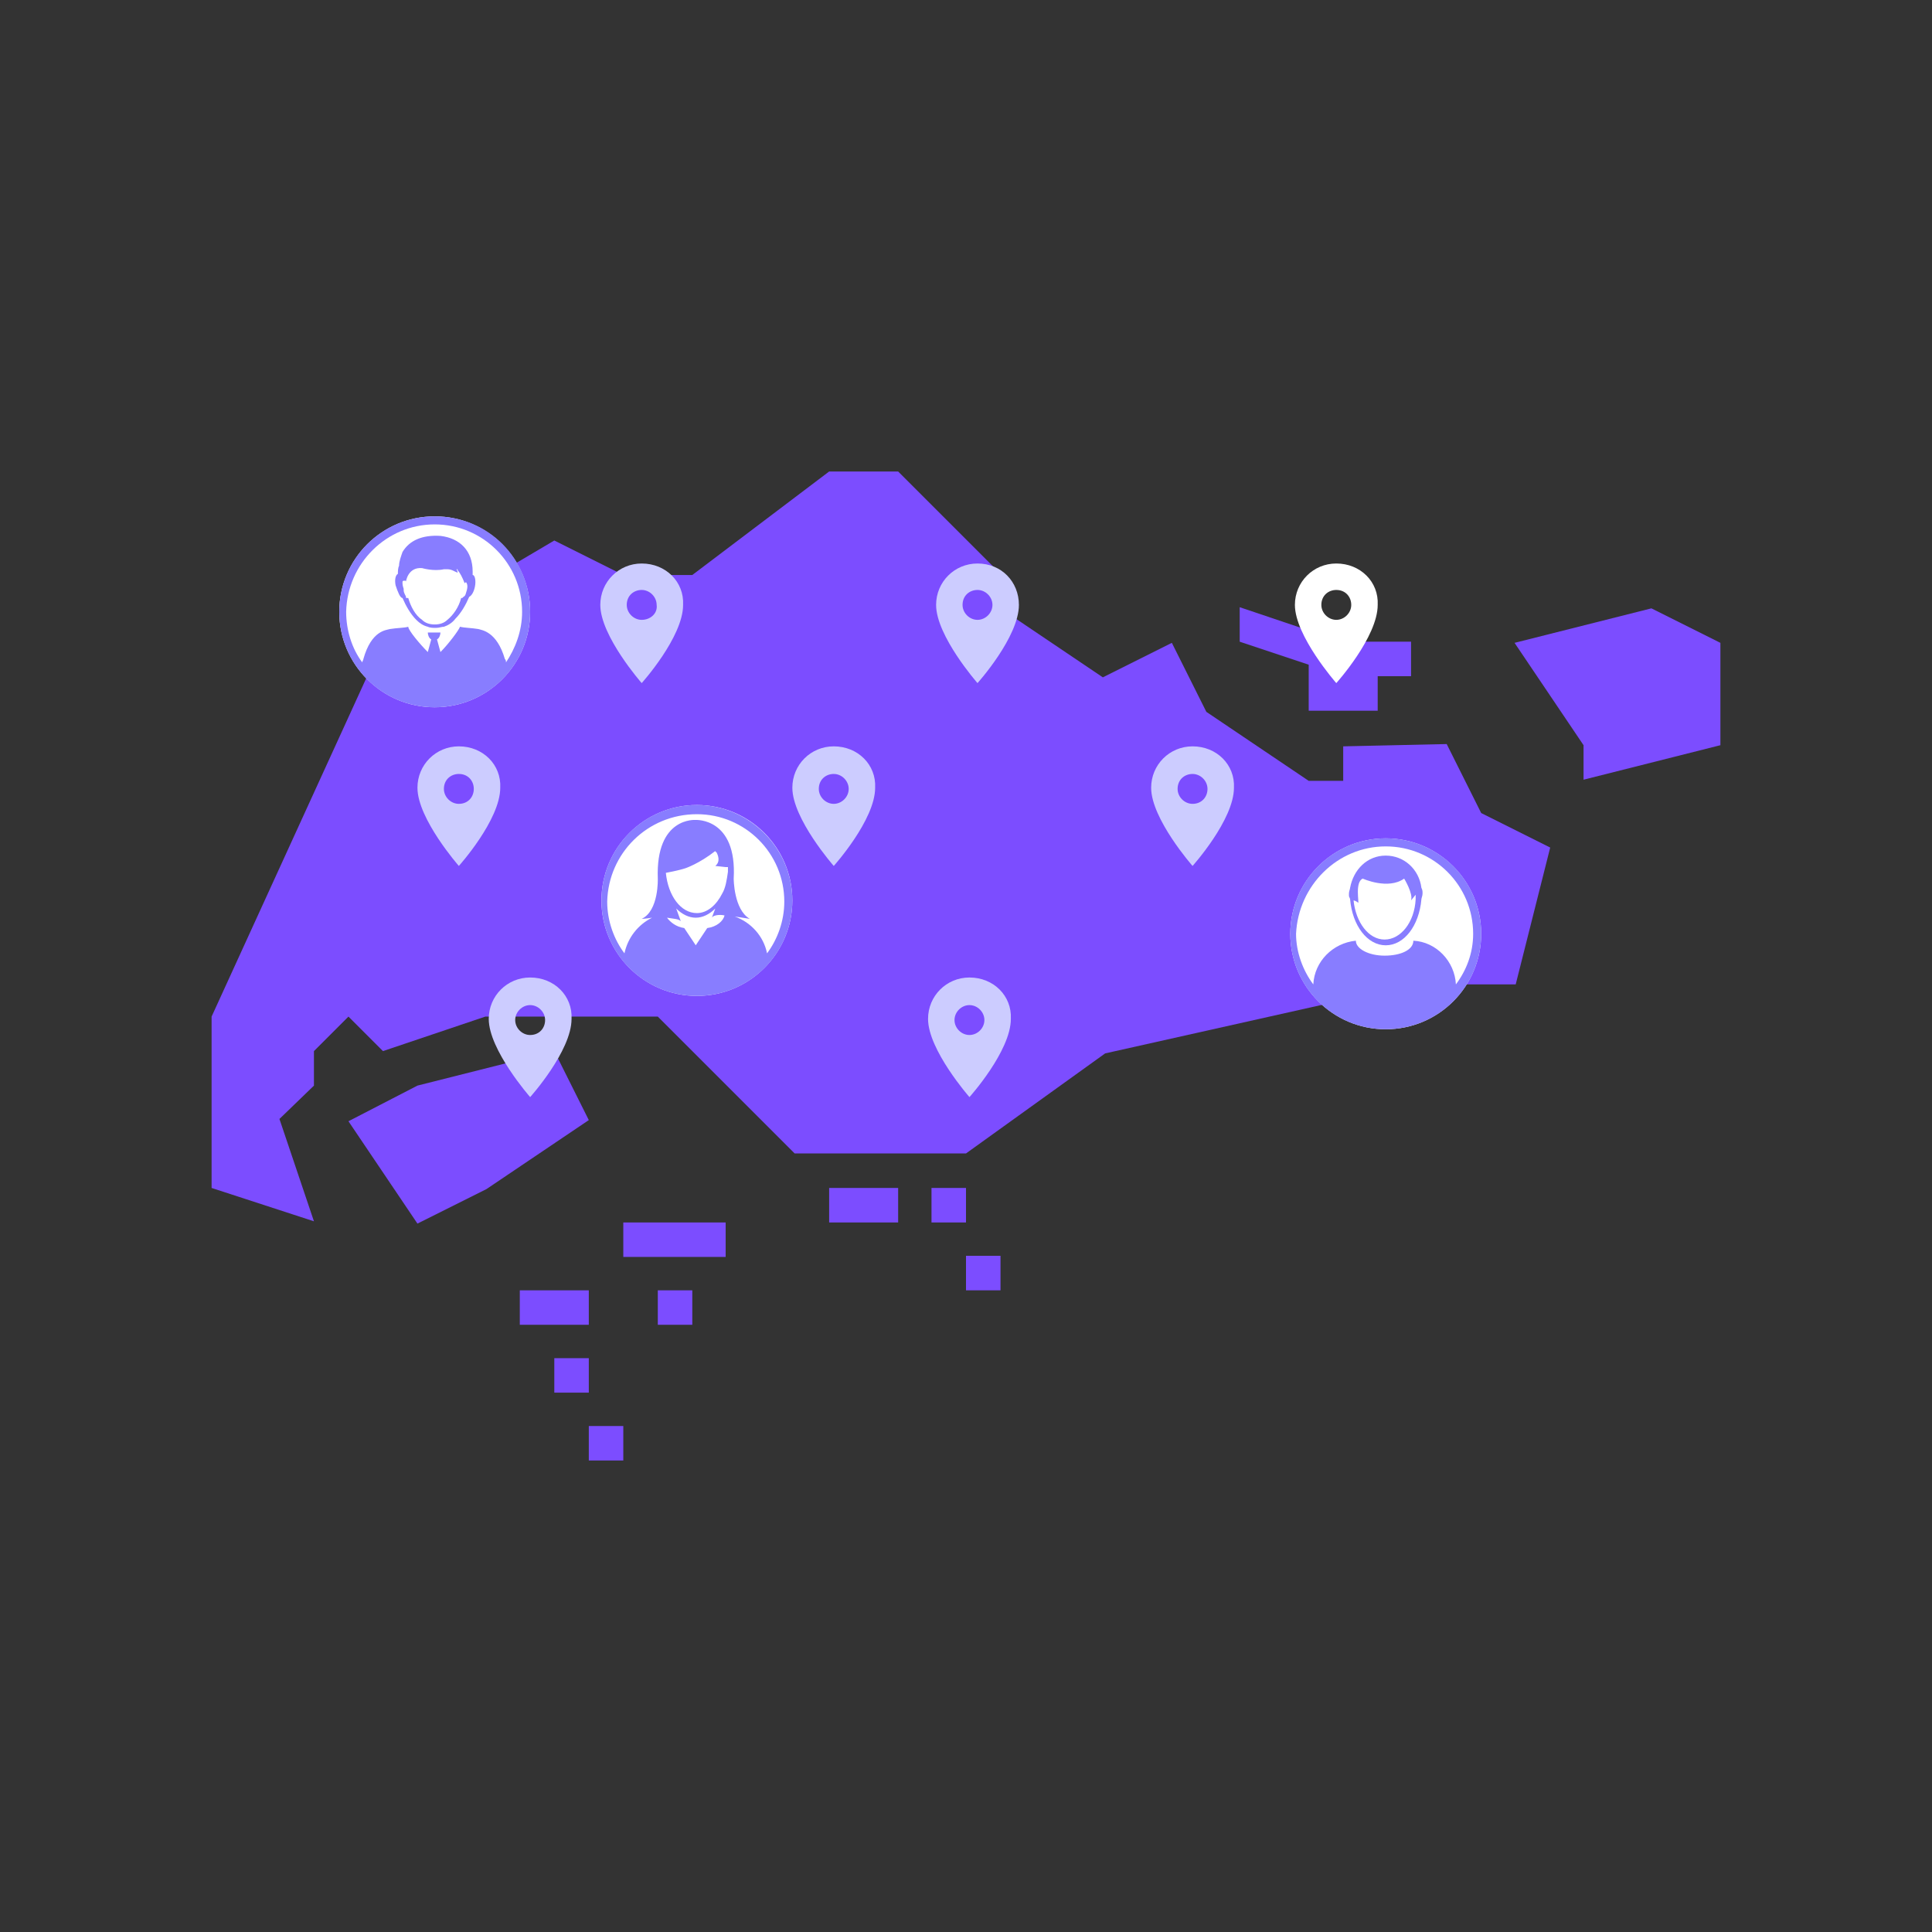 <?xml version="1.0" encoding="utf-8"?>
<!-- Generator: Adobe Illustrator 21.1.0, SVG Export Plug-In . SVG Version: 6.00 Build 0)  -->
<svg version="1.1" id="Layer_1" xmlns="http://www.w3.org/2000/svg" xmlns:xlink="http://www.w3.org/1999/xlink" x="0px" y="0px"
	 viewBox="0 0 168 168" style="enable-background:new 0 0 168 168;" xml:space="preserve">
<rect x="0" y="0" width="168" height="168" fill="#333333" stroke="none"/>
<style type="text/css">
	.st0{fill:#7C4DFF;}
	.st1{fill:#CCCCFF;}
	.st2{fill:#FFFFFF;}
	.st3{fill:#887DFF;}
</style>
<g>
	<path id="land" class="st0" d="M36.3,94.4l11.9-3l3,6l-8.9,6l-6,3l-6-8.9L36.3,94.4z M143.6,52.9l6,3v8.9l-11.9,3v-3l-6-8.9
		L143.6,52.9z M125.8,64.7l3,6l6,3l-3,11.9h-8.9l-26.8,6L84,100.3H69.1L57.2,88.4H42.2l-8.9,3l-3-3l-3,3v3l-3,2.9l3,8.9l-8.9-2.9v-6
		v-8.9l14.9-32.6L48.2,47l6,3h6L72.1,41h6l8.9,8.9v3l8.9,6l6-3l3,6l8.9,6h3v-3L125.8,64.7L125.8,64.7z M72.1,103.3h6v3h-6V103.3z
		 M81,103.3h3v3h-3V103.3z M84,109.2h3v3h-3V109.2z M51.2,124h3v3h-3V124z M48.2,118.1h3v3h-3V118.1z M57.2,112.2h3v3h-3V112.2z
		 M54.2,106.3h8.9v3h-8.9V106.3z M45.2,112.2h6v3h-6V112.2z M119.8,58.8v3h-6v-4l-6-2v-3l8.9,3h6v3
		C122.8,58.8,119.8,58.8,119.8,58.8z"/>
	<path class="st1" d="M46.1,90c-0.7,0-1.3-0.6-1.3-1.3s0.6-1.3,1.3-1.3s1.3,0.6,1.3,1.3S46.9,90,46.1,90z M46.1,85
		c-2,0-3.6,1.6-3.6,3.6c0,2.7,3.6,6.8,3.6,6.8s3.6-4,3.6-6.8C49.8,86.6,48.2,85,46.1,85z"/>
	<path class="st1" d="M84.3,90c-0.7,0-1.3-0.6-1.3-1.3s0.6-1.3,1.3-1.3s1.3,0.6,1.3,1.3S85,90,84.3,90z M84.3,85
		c-2,0-3.6,1.6-3.6,3.6c0,2.7,3.6,6.8,3.6,6.8s3.6-4,3.6-6.8C88,86.6,86.4,85,84.3,85z"/>
	<path class="st1" d="M103.7,69.9c-0.7,0-1.3-0.6-1.3-1.3c0-0.8,0.6-1.3,1.3-1.3s1.3,0.6,1.3,1.3C105,69.3,104.5,69.9,103.7,69.9z
		 M103.7,64.9c-2,0-3.6,1.6-3.6,3.6c0,2.7,3.6,6.8,3.6,6.8s3.6-4,3.6-6.8C107.4,66.5,105.8,64.9,103.7,64.9z"/>
	<path class="st1" d="M72.5,69.9c-0.7,0-1.3-0.6-1.3-1.3c0-0.8,0.6-1.3,1.3-1.3s1.3,0.6,1.3,1.3C73.8,69.3,73.2,69.9,72.5,69.9z
		 M72.5,64.9c-2,0-3.6,1.6-3.6,3.6c0,2.7,3.6,6.8,3.6,6.8s3.6-4,3.6-6.8C76.2,66.5,74.6,64.9,72.5,64.9z"/>
	<path class="st1" d="M39.9,69.9c-0.7,0-1.3-0.6-1.3-1.3c0-0.8,0.6-1.3,1.3-1.3c0.8,0,1.3,0.6,1.3,1.3
		C41.2,69.3,40.7,69.9,39.9,69.9z M39.9,64.9c-2,0-3.6,1.6-3.6,3.6c0,2.7,3.6,6.8,3.6,6.8s3.6-4,3.6-6.8
		C43.6,66.5,42,64.9,39.9,64.9z"/>
	<path class="st2" d="M116.2,53.9c-0.7,0-1.3-0.6-1.3-1.3c0-0.8,0.6-1.3,1.3-1.3c0.8,0,1.3,0.6,1.3,1.3
		C117.5,53.3,116.9,53.9,116.2,53.9z M116.2,49c-2,0-3.6,1.6-3.6,3.6c0,2.7,3.6,6.8,3.6,6.8s3.6-4,3.6-6.8
		C119.9,50.6,118.3,49,116.2,49z"/>
	<path class="st1" d="M55.8,53.9c-0.7,0-1.3-0.6-1.3-1.3c0-0.8,0.6-1.3,1.3-1.3s1.3,0.6,1.3,1.3C57.2,53.3,56.6,53.9,55.8,53.9z
		 M55.8,49c-2,0-3.6,1.6-3.6,3.6c0,2.7,3.6,6.8,3.6,6.8s3.6-4,3.6-6.8C59.5,50.6,57.9,49,55.8,49z"/>
	<path class="st1" d="M85,53.9c-0.7,0-1.3-0.6-1.3-1.3c0-0.8,0.6-1.3,1.3-1.3s1.3,0.6,1.3,1.3C86.3,53.3,85.7,53.9,85,53.9z M85,49
		c-2,0-3.6,1.6-3.6,3.6c0,2.7,3.6,6.8,3.6,6.8s3.6-4,3.6-6.8C88.6,50.6,87.1,49,85,49z"/>
	<circle class="st2" cx="60.6" cy="78.3" r="8.3"/>
	<path class="st3" d="M58.8,79c0.5,0.5,1.1,0.8,1.7,0.8s1.2-0.3,1.7-0.8l-0.3,0.8c0.1-0.2,0.6-0.3,1.1-0.2c-0.1,0.5-0.7,1-1.5,1.1
		l-1,1.5l-1-1.5c-0.7-0.1-1.2-0.5-1.5-0.9c0.6,0.1,1,0.1,1.2,0.3L58.8,79z M63.1,75.4L63.1,75.4h0.2c0,0.1,0,0.3,0,0.4
		c-0.1,0.7-0.2,1.4-0.5,1.9c-0.5,1-1.3,1.7-2.2,1.7c-1.4,0-2.5-1.5-2.7-3.5c0,0,1.1-0.2,1.7-0.4c0,0,1.2-0.4,2.6-1.5l0,0
		c0,0,0,0.1,0.1,0.1c0.1,0.2,0.4,0.8-0.1,1.2L63.1,75.4z M60.6,70.8c4.2,0,7.6,3.4,7.6,7.6c0,1.7-0.6,3.3-1.5,4.5
		c-0.3-1.5-1.4-2.7-2.8-3.2c0.7,0.1,1.3,0.2,1.3,0.2c-1.4-0.8-1.4-3.5-1.4-3.5c0.3-5.3-3.3-5.1-3.3-5.1l0,0l0,0c0,0-3.5-0.3-3.3,5.1
		c0,0,0.1,2.8-1.4,3.5c0,0,0.3,0,0.9-0.1c-1.2,0.6-2.1,1.7-2.4,3.1c-0.9-1.2-1.5-2.8-1.5-4.5C52.9,74.2,56.3,70.8,60.6,70.8z
		 M60.6,70c-4.6,0-8.3,3.7-8.3,8.3c0,4.6,3.7,8.3,8.3,8.3s8.3-3.7,8.3-8.3C68.9,73.7,65.1,70,60.6,70z"/>
	<circle class="st2" cx="120.5" cy="81.2" r="8.3"/>
	<g>
		<path class="st3" d="M120.5,73.6c4.2,0,7.6,3.4,7.6,7.6c0,1.7-0.6,3.2-1.5,4.4c-0.1-2-1.7-3.7-3.7-3.8c0,0.8-1.1,1.3-2.5,1.3
			c-1.4,0-2.5-0.6-2.5-1.3c-2,0.2-3.6,1.8-3.7,3.8c-0.9-1.2-1.5-2.8-1.5-4.4C112.9,77,116.3,73.6,120.5,73.6z M120.5,72.9
			c-4.6,0-8.3,3.7-8.3,8.3s3.7,8.3,8.3,8.3c4.6,0,8.3-3.7,8.3-8.3S125.1,72.9,120.5,72.9z"/>
		<path class="st3" d="M118.5,76.4c0,0,2.2,1,3.6,0c0,0,0.8,1.3,0.6,1.9l0.4-0.5c0,0.1,0,0.3,0,0.4c-0.1,2-1.3,3.5-2.7,3.5
			c-1.4,0-2.5-1.5-2.7-3.4c0.1,0,0.3,0.1,0.4,0.2C118.2,78.5,117.8,76.7,118.5,76.4z M117.4,78.2L117.4,78.2c0.2,2.3,1.5,4,3.1,4
			c1.6,0,2.9-1.7,3.1-4c0-0.1,0.1-0.3,0.1-0.5s0-0.3-0.1-0.5c-0.2-1.6-1.5-2.8-3.1-2.8s-2.8,1.2-3.1,2.8c0,0.1-0.1,0.3-0.1,0.5
			c0,0.1,0,0.1,0,0.2C117.3,78,117.4,78.1,117.4,78.2z"/>
	</g>
	<circle class="st2" cx="37.8" cy="53.2" r="8.3"/>
	<path class="st3" d="M35,50.6c0-0.1,0.1-0.1,0.1-0.1s0,0,0.1,0s0.1,0,0.1,0.1l0,0l0,0c0-0.1,0.2-1.3,1.4-1.2c0,0,1,0.3,1.9,0.1
		c0.1,0,0.2,0,0.3,0c0.4,0,0.6,0.2,0.9,0.3c0-0.1-0.1-0.3-0.1-0.3c0.1,0,0.1,0,0.1,0.1c0.2,0.2,0.4,0.6,0.6,1.1l0,0l0,0l0,0l0,0
		c0.1,0,0.1-0.1,0.1-0.1l0,0c0.1,0.1,0.2,0.3,0.1,0.7c-0.1,0.3-0.1,0.5-0.3,0.6c-0.1,0.1-0.1,0.1-0.1,0.1h-0.1
		c-0.2,0.8-0.7,1.5-1.2,1.9c-0.3,0.3-0.7,0.4-1.1,0.4s-0.8-0.1-1.1-0.4c-0.6-0.4-1-1.2-1.2-1.9h-0.1c-0.1,0-0.1,0-0.1-0.1
		s-0.2-0.3-0.2-0.6c0,0,0,0,0-0.1C35,50.9,35,50.8,35,50.6z M35,52c0.3,0.7,0.7,1.4,1.2,1.9c0.3,0.3,0.6,0.5,1,0.6
		c0.2,0.1,0.5,0.1,0.7,0.1c0.3,0,0.5-0.1,0.7-0.1c0.3-0.1,0.7-0.3,1-0.7c0.5-0.5,0.9-1.2,1.2-1.9c0.2-0.1,0.4-0.4,0.5-0.9
		c0.1-0.5,0-1-0.2-1c0-0.1,0-0.3,0-0.3c0-1.8-1.1-2.9-2.8-3.1C36.7,46.5,35.6,47,35,48c-0.1,0.3-0.3,0.8-0.3,1.2
		c-0.1,0.2-0.1,0.5-0.1,0.7l0,0l0,0l0,0c-0.2,0.1-0.3,0.5-0.2,1C34.6,51.5,34.8,52,35,52z"/>
	<path class="st3" d="M37.8,45.6c4.2,0,7.6,3.4,7.6,7.6c0,1.7-0.6,3.2-1.4,4.4c0-0.1,0-0.2-0.1-0.3c-0.7-2.4-2-2.5-2.3-2.6
		c-0.6-0.1-1.2-0.1-1.6-0.2c-0.1,0.3-1,1.5-1.7,2.2l-0.3-1.1c0.2-0.1,0.3-0.4,0.3-0.6h-1.1c0,0.2,0.1,0.5,0.3,0.6l-0.3,1.1
		c-0.7-0.7-1.7-1.9-1.7-2.2c-0.3,0.1-1,0.1-1.6,0.2c-0.3,0.1-1.6,0.1-2.3,2.6c0,0.1-0.1,0.2-0.1,0.3c-0.9-1.2-1.4-2.8-1.4-4.4
		C30.2,49,33.6,45.6,37.8,45.6z M37.8,44.9c-4.6,0-8.3,3.7-8.3,8.3s3.7,8.3,8.3,8.3s8.3-3.7,8.3-8.3C46.1,48.6,42.5,44.9,37.8,44.9z
		"/>
</g>
</svg>
